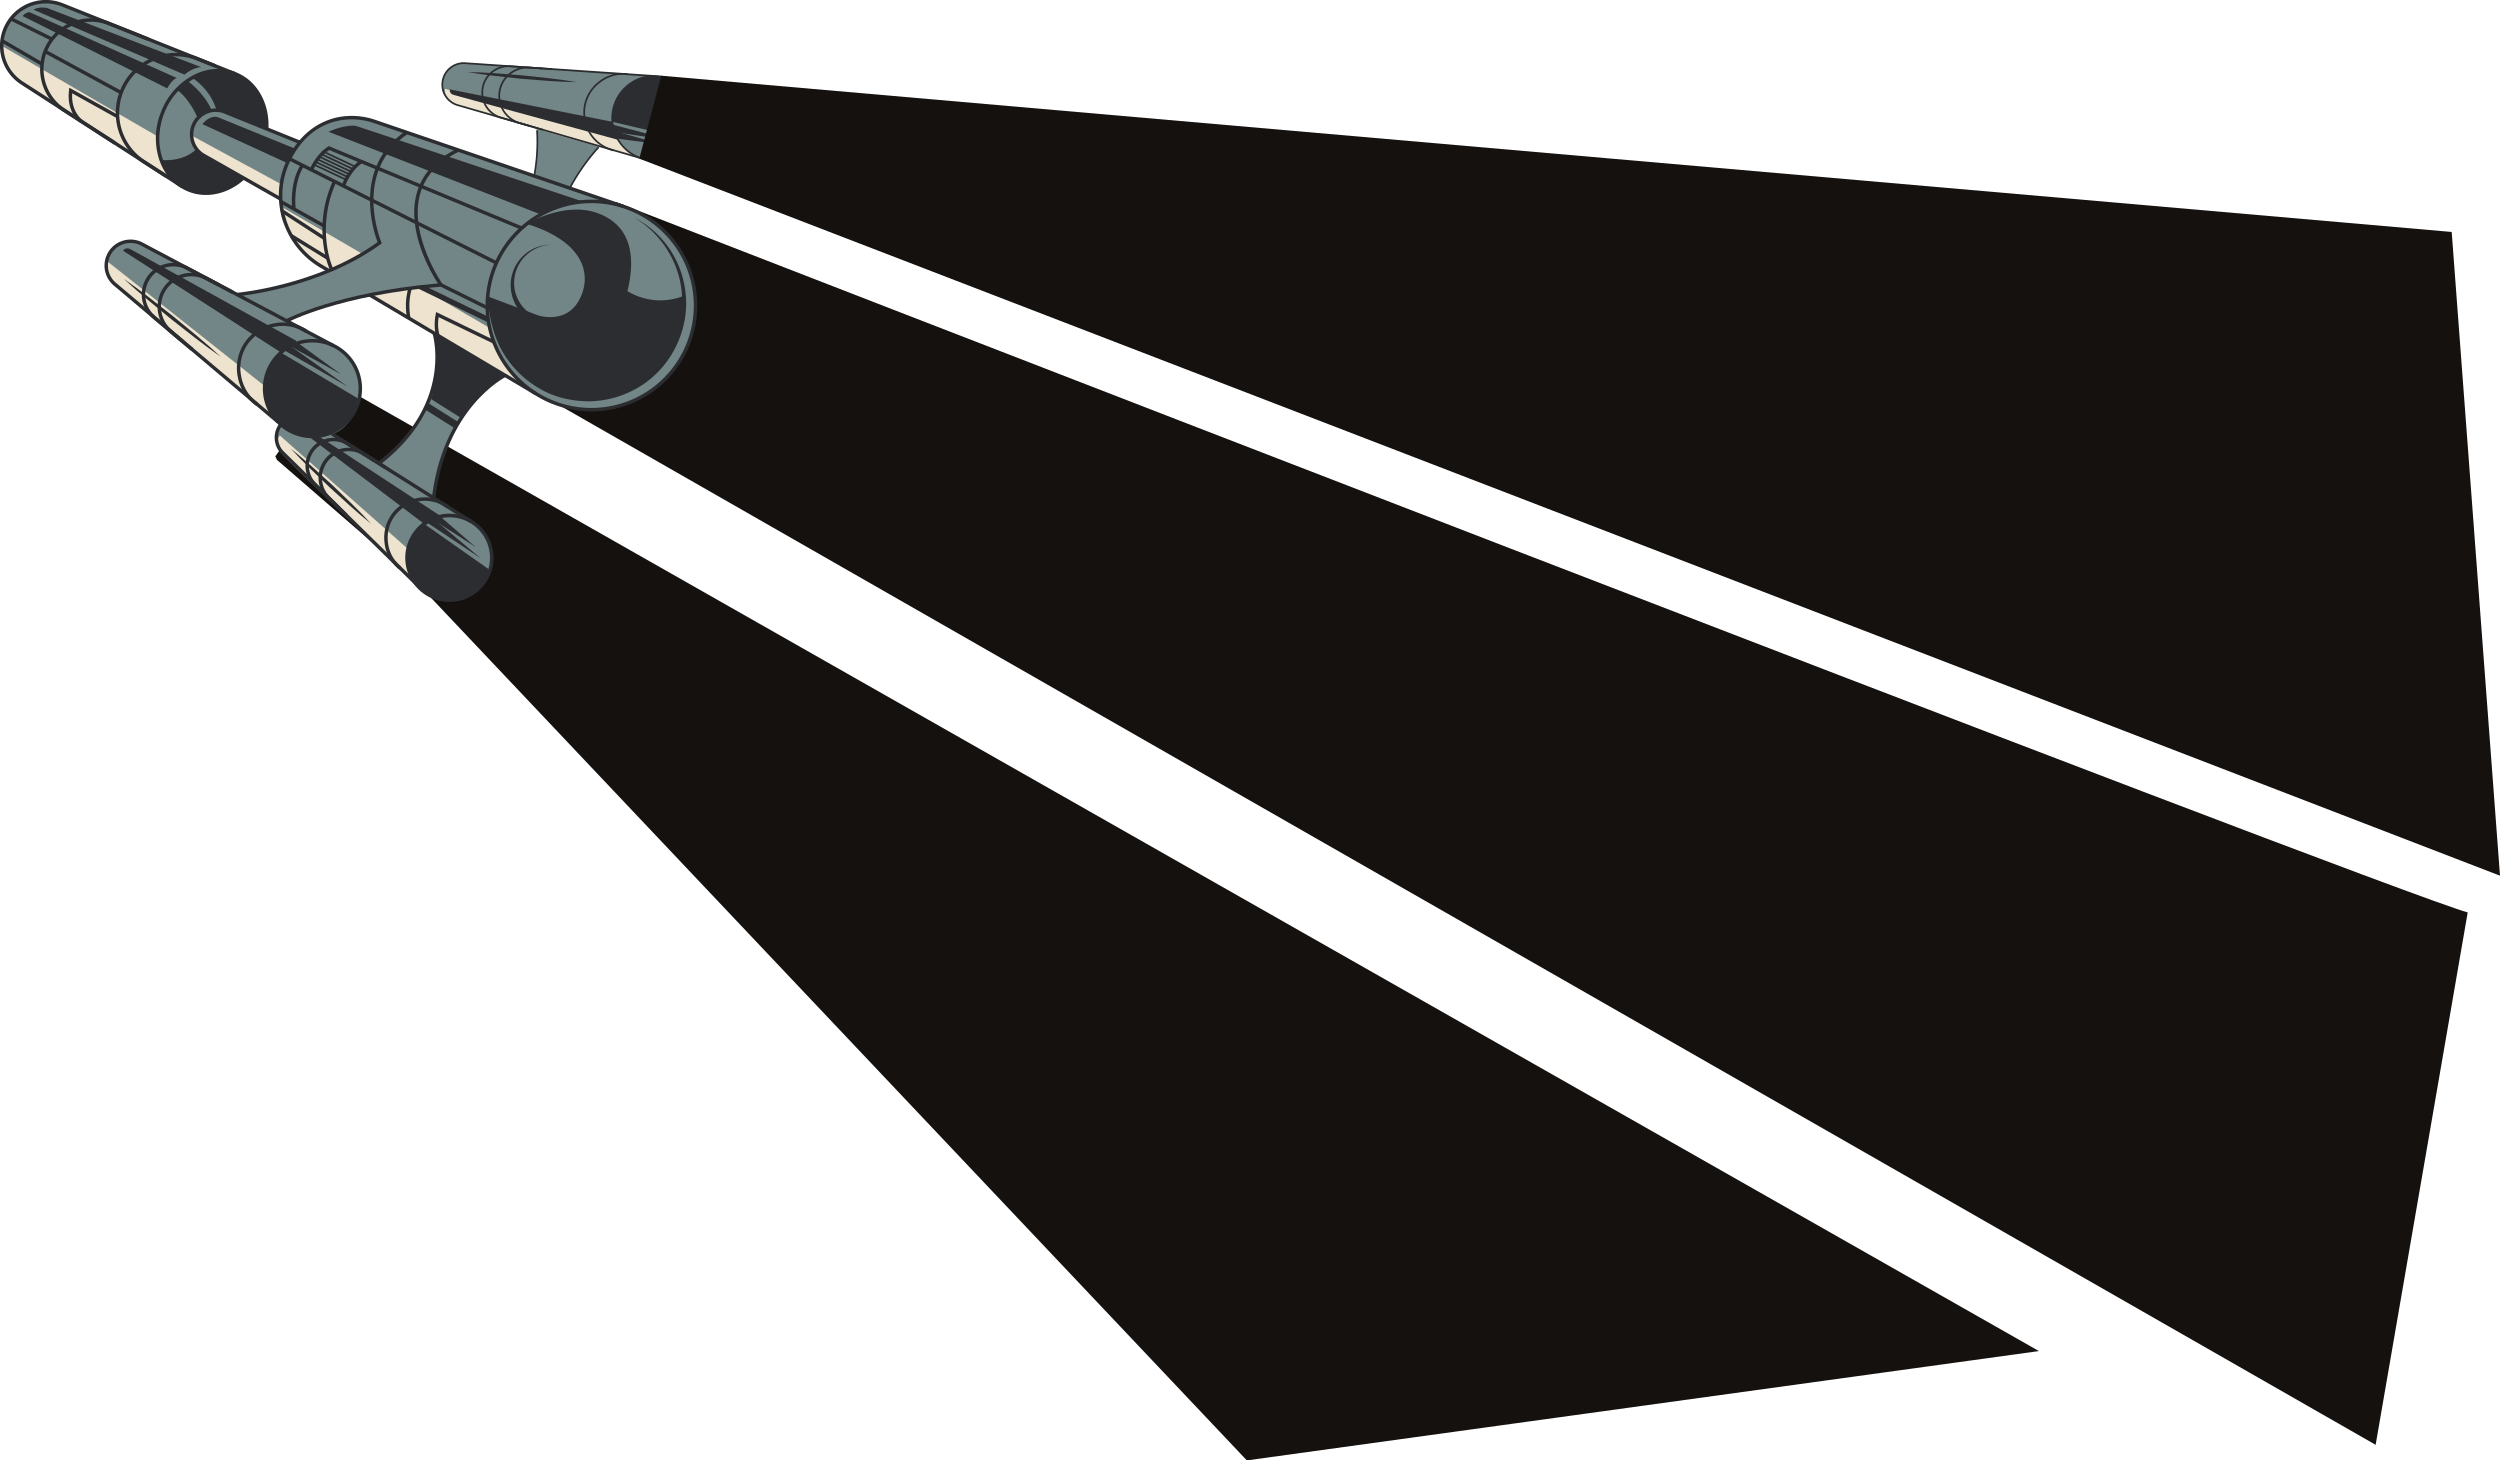 <svg xmlns="http://www.w3.org/2000/svg" xmlns:xlink="http://www.w3.org/1999/xlink" width="1464.644" height="855.58" viewBox="0 0 1464.644 855.58">
  <defs>
    <clipPath id="clip-path">
      <rect id="Rectangle_129" data-name="Rectangle 129" width="1464.644" height="855.58" fill="none"/>
    </clipPath>
    <clipPath id="clip-path-2">
      <rect id="Rectangle_113" data-name="Rectangle 113" width="1175.48" height="728.067" transform="translate(270.24 118.385)" fill="none"/>
    </clipPath>
    <clipPath id="clip-path-3">
      <rect id="Rectangle_114" data-name="Rectangle 114" width="1033.225" height="633.144" transform="translate(161.295 222.436)" fill="none"/>
    </clipPath>
    <clipPath id="clip-path-4">
      <rect id="Rectangle_128" data-name="Rectangle 128" width="1090.095" height="468.675" transform="translate(374.545 44.355)" fill="none"/>
    </clipPath>
  </defs>
  <g id="Group_281" data-name="Group 281" clip-path="url(#clip-path)">
    <g id="Group_274" data-name="Group 274" style="mix-blend-mode: screen;isolation: isolate">
      <g id="Group_273" data-name="Group 273">
        <g id="Group_272" data-name="Group 272" clip-path="url(#clip-path-2)">
          <path id="Path_388" data-name="Path 388" d="M270.24,155.311l90.669-36.926s1034.08,401.923,1084.812,416.171l-53.936,311.9L295.426,218.963Z" fill="#14110f"/>
        </g>
      </g>
    </g>
    <g id="Group_277" data-name="Group 277" style="mix-blend-mode: screen;isolation: isolate">
      <g id="Group_276" data-name="Group 276">
        <g id="Group_275" data-name="Group 275" clip-path="url(#clip-path-3)">
          <path id="Path_389" data-name="Path 389" d="M193.415,222.436l1001.1,569.1L730.472,855.58,239.067,336l-76.79-66.556-.982-2.1Z" fill="#14110f"/>
        </g>
      </g>
    </g>
    <path id="Path_390" data-name="Path 390" d="M219.488,272.252s25.633-14.867,32.928-42.626,2.214-34.234.646-35.166l-36.547-21.7s-46.053,10.541-52.05,17.177S134.5,173.507,134.5,173.507s33.832-3.785,58.267-14.854c0,0-12.539-6.3-17.6-13.861s-11.9-15.22-10.746-25.759a16.517,16.517,0,0,0-1.106-3.483l-44.33-22.935L98.007,103.232,7.192,44.832S-4.378,30.014,3.853,15.116,30,1.193,30,1.193L130.7,40.421l26.122,35.315L174.757,83l2.248-.512S187.783,66.059,213.361,69.6l9.848,2.83,89.742,30.251S315.818,84.615,314.214,75l-47.35-13.7s-10.03-4.148-7.511-14.045a13.512,13.512,0,0,1,11.675-10.483l114.411,8.211,20.752,35.092S395.6,99.162,376.844,92.874l-25.737-7.053s-11.681,11.243-16.883,24.526l32.122,10.963s49.521,14.064,39.448,72.019c0,0-8.2,44.451-61.1,46.651,0,0-17.526.893-41.629-15.826s-26.6-4.931-26.6-4.931l-2.2,20.2s-17.753,21.9-20.419,55.279-34.361-22.455-34.361-22.455" fill="#728587"/>
    <path id="Path_391" data-name="Path 391" d="M1.222,26.953,92.328,79.931s-.923,13.9,7.242,22.51-4.164.092-4.164.092L9.852,46.542s-10.1-7.79-8.63-19.589" fill="#ede3ce"/>
    <path id="Path_392" data-name="Path 392" d="M115.842,89.027s-4.669-5.4-3.4-9.539l52.843,28.724-.806,8.237Z" fill="#ede3ce"/>
    <path id="Path_393" data-name="Path 393" d="M369.141,89.72a16.017,16.017,0,0,1-4.426-4.049,19.955,19.955,0,0,1-4.226-8.212L260.73,52.045s-1.287,5.027,5.12,8.556c5.284,2.91,82.426,24.65,109.322,32.185-1.8-1.462-4.021-1.92-6.031-3.066" fill="#ede3ce"/>
    <path id="Path_394" data-name="Path 394" d="M408.619,68.644a25.667,25.667,0,0,1-.327,4.674,25.238,25.238,0,0,1-50.138-3.455,25.488,25.488,0,0,1,.328-4.664,25.237,25.237,0,0,1,50.137,3.445m-49.445,1.2a24.216,24.216,0,0,0,48.11,3.31,24.647,24.647,0,0,0,.315-4.492,24.216,24.216,0,0,0-48.109-3.3,24.4,24.4,0,0,0-.316,4.478" fill="#2c2d30"/>
    <path id="Path_395" data-name="Path 395" d="M367.6,43.937a21.605,21.605,0,0,0-15.19,3.9,22.123,22.123,0,0,0-9.293,14.1,22.941,22.941,0,0,0-.344,4.489A22.161,22.161,0,0,0,359.6,87.623l-.181,1A23.2,23.2,0,0,1,341.751,66.42a24.37,24.37,0,0,1,.352-4.65A23.168,23.168,0,0,1,351.822,47a22.586,22.586,0,0,1,15.958-4.069Z" fill="#2c2d30"/>
    <path id="Path_396" data-name="Path 396" d="M381.629,44.991l-109.11-7.463a12.052,12.052,0,0,0-4.171,23.6L374.832,91.944l-.285.981L268.067,62.107a13.007,13.007,0,0,1-9.436-12.254,13.489,13.489,0,0,1,.2-2.589A13.05,13.05,0,0,1,272.592,36.51l110.84,7.5Z" fill="#2c2d30"/>
    <path id="Path_397" data-name="Path 397" d="M323.518,41.016,310.164,40.1a16.173,16.173,0,0,0-16.83,12.675,15.958,15.958,0,0,0-.363,3.742,16.232,16.232,0,0,0,11.622,15.1l13.7,3.964-.285.981-13.7-3.966a17.286,17.286,0,0,1-12.35-16.1,16.944,16.944,0,0,1,.371-3.932,17.207,17.207,0,0,1,17.9-13.475L323.591,40Z" fill="#2c2d30"/>
    <path id="Path_398" data-name="Path 398" d="M317.472,40.6l-18.511-1.266A14.881,14.881,0,0,0,283.3,51.5a15.3,15.3,0,0,0-.24,3.038A14.814,14.814,0,0,0,293.8,68.5l17.013,4.922-.285.98-17.01-4.924a15.813,15.813,0,0,1-11.486-14.892,16.115,16.115,0,0,1,.263-3.266,15.9,15.9,0,0,1,16.734-13l18.511,1.266Z" fill="#2c2d30"/>
    <path id="Path_399" data-name="Path 399" d="M358.755,71.36l45.731,10.793s13.231-22.2-8.815-34.35S356.019,58.321,358.755,71.36" fill="#2c2d30"/>
    <path id="Path_400" data-name="Path 400" d="M265.957,55.667l96.13,26.249L358.756,71.36,263.54,52.368s-.613,2.478,2.417,3.3" fill="#2c2d30"/>
    <path id="Path_401" data-name="Path 401" d="M273.825,42.2c10.776.151,21.479,1.086,32.189,1.956,10.687,1.109,21.381,2.15,32,3.986-10.777-.145-21.48-1.084-32.189-1.957-10.687-1.11-21.38-2.156-32-3.985" fill="#2c2d30"/>
    <path id="Path_402" data-name="Path 402" d="M358.94,73.026,395.768,82.7l-36.736-5.433Z" fill="#2c2d30"/>
    <path id="Path_403" data-name="Path 403" d="M359.7,76.715l29.2,8.133L359.926,81Z" fill="#2c2d30"/>
    <path id="Path_404" data-name="Path 404" d="M315.3,80.25a108.311,108.311,0,0,1-1.718,22.066q-.451-.176-.9-.344a109.352,109.352,0,0,0,1.6-21.682q-.042-1.914-.146-3.889l1.019-.067q.1,1.987.146,3.916" fill="#2c2d30"/>
    <path id="Path_405" data-name="Path 405" d="M351.122,86.524a119.126,119.126,0,0,0-16.543,23.339q-.482-.172-.963-.332a119.859,119.859,0,0,1,16.75-23.694Z" fill="#2c2d30"/>
    <path id="Path_406" data-name="Path 406" d="M212.678,148.95l-48.1-27.982,1.573,7.36c2.576,11.969,15.9,23.563,15.9,23.563l11.558,6.9c6.765-2.516,12.7-6.565,19.066-9.843" fill="#ede3ce"/>
    <path id="Path_407" data-name="Path 407" d="M217.295,172.935l85.771,51.219,1.1-.724c-16.572-18.158-17.995-31.724-17.995-31.724L244.99,167.748c-9.2,2-18.365,3.986-27.7,5.187" fill="#ede3ce"/>
    <path id="Path_408" data-name="Path 408" d="M242.36,340.616l-76.681-75.277s-7.938-6.531-1.057-16.752,18.916-1.349,18.916-1.349l93.745,59.1s18.609,13.663,7.793,32.074-42.716,2.2-42.716,2.2" fill="#728587"/>
    <path id="Path_409" data-name="Path 409" d="M250.52,331.807,163.933,255.1s-3.444,3.88.636,9.951S254.014,350.2,254.014,350.2l3.091-4.875Z" fill="#ede3ce"/>
    <path id="Path_410" data-name="Path 410" d="M289.131,326.259A25.853,25.853,0,1,1,289,324.15c.071.706.118,1.408.134,2.109M239.7,327.288a23.682,23.682,0,1,0,5.3-15.461,23.672,23.672,0,0,0-5.3,15.461" fill="#2c2d30"/>
    <path id="Path_411" data-name="Path 411" d="M263.076,296.209l-1.256,1.606c-9.189-7.194-22.758-5.385-30.25,4.033a21.655,21.655,0,0,0-4.264,15.945,20.962,20.962,0,0,0,7.766,14.247l-1.256,1.606a23.006,23.006,0,0,1-8.537-15.613,23.773,23.773,0,0,1,4.693-17.457c8.19-10.29,23.039-12.249,33.1-4.367" fill="#2c2d30"/>
    <path id="Path_412" data-name="Path 412" d="M276.343,304.573l-1.086,1.726-94.622-59.685a11.542,11.542,0,0,0-14.245,18l78.771,77.329-1.426,1.454-78.771-77.329a13.58,13.58,0,0,1,16.757-21.177Z" fill="#2c2d30"/>
    <path id="Path_413" data-name="Path 413" d="M226.567,273.174l-1.086,1.726-12.932-8.156a15.583,15.583,0,0,0-19.231,24.3L203.6,301.137l-1.427,1.454L191.891,292.5a17.621,17.621,0,0,1,21.744-27.48Z" fill="#2c2d30"/>
    <path id="Path_414" data-name="Path 414" d="M219.98,269.019l-1.086,1.726-15.842-9.993a14.382,14.382,0,0,0-17.75,22.425l13.971,13.714-1.426,1.454-13.971-13.714a16.42,16.42,0,0,1,20.262-25.605Z" fill="#2c2d30"/>
    <path id="Path_415" data-name="Path 415" d="M248.6,306.974l38.44,27.02s-7.809,24.636-31.535,16.224-19.185-34.978-6.9-43.244" fill="#2c2d30"/>
    <path id="Path_416" data-name="Path 416" d="M175.236,248.019l81.931,53.674-8.568,5.281L171.164,248.4s1.446-2.1,4.072-.384" fill="#2c2d30"/>
    <path id="Path_417" data-name="Path 417" d="M170.4,262.843c8.421,6.725,16.3,14.025,24.232,21.277,7.765,7.427,15.575,14.8,22.841,22.766-8.426-6.721-16.306-14.024-24.233-21.278-7.763-7.428-15.57-14.809-22.84-22.765" fill="#2c2d30"/>
    <path id="Path_418" data-name="Path 418" d="M253.2,303.261l28.46,23.856-30.9-20.59Z" fill="#2c2d30"/>
    <path id="Path_419" data-name="Path 419" d="M256.586,301.444,278.7,320.549l-24.56-15.839Z" fill="#2c2d30"/>
    <path id="Path_420" data-name="Path 420" d="M65.849,165.073s-7.761-8.071-.816-17.941,18.132-4.116,18.132-4.116l115.909,61.649s18.9,9.055,9.716,34.185-34.112,16.28-42.784,10.477S65.849,165.073,65.849,165.073" fill="#728587"/>
    <path id="Path_421" data-name="Path 421" d="M154.094,225.374,63.423,153.54s-3.226,4.063,1.182,9.9,93.987,80.1,93.987,80.1l2.818-5.039Z" fill="#ede3ce"/>
    <path id="Path_422" data-name="Path 422" d="M212.106,227.085a29.058,29.058,0,1,1-12.448-23.258,28.933,28.933,0,0,1,12.448,23.258m-56.061,1.167a27.015,27.015,0,1,0,4.825-16,27,27,0,0,0-4.825,16" fill="#2c2d30"/>
    <path id="Path_423" data-name="Path 423" d="M180.03,193.243l-1.134,1.7c-11.067-7.4-26.35-4.18-34.075,7.172a24.69,24.69,0,0,0-3.482,18.5,23.95,23.95,0,0,0,10.058,15.55l-1.134,1.694A25.945,25.945,0,0,1,139.339,221a26.68,26.68,0,0,1,3.8-20.037c8.346-12.277,24.9-15.74,36.892-7.721" fill="#2c2d30"/>
    <path id="Path_424" data-name="Path 424" d="M195.76,201.58l-.957,1.8L82.686,143.918a13.229,13.229,0,0,0-14.732,21.8L163.64,246.49l-1.312,1.559-95.69-80.775a15.269,15.269,0,0,1,17-25.158Z" fill="#2c2d30"/>
    <path id="Path_425" data-name="Path 425" d="M136.776,170.3l-.957,1.8L120.5,163.973a17.816,17.816,0,0,0-19.841,29.353l12.49,10.541-1.313,1.559-12.49-10.541a19.856,19.856,0,0,1,22.111-32.714Z" fill="#2c2d30"/>
    <path id="Path_426" data-name="Path 426" d="M128.974,166.156l-.957,1.8L109.248,158a16.451,16.451,0,0,0-18.321,27.1L107.9,199.432l-1.313,1.559L89.61,186.667A18.491,18.491,0,0,1,110.2,156.2Z" fill="#2c2d30"/>
    <path id="Path_427" data-name="Path 427" d="M164.58,206.539l45.785,27.3s-6.737,28.533-34.293,21.036-24.758-35.7-11.492-48.332" fill="#2c2d30"/>
    <path id="Path_428" data-name="Path 428" d="M76.634,146.088l97.252,53.747-9.244,6.7L72.06,146.869s1.457-2.5,4.574-.781" fill="#2c2d30"/>
    <path id="Path_429" data-name="Path 429" d="M72.421,163.268c10.028,6.981,19.562,14.574,29.137,22.116,9.426,7.728,18.894,15.4,27.861,23.7-10.031-6.975-19.563-14.571-29.137-22.116-9.424-7.729-18.889-15.409-27.861-23.7" fill="#2c2d30"/>
    <path id="Path_430" data-name="Path 430" d="M169.379,202.178l34.372,24.334-36.565-20.894Z" fill="#2c2d30"/>
    <path id="Path_431" data-name="Path 431" d="M173.059,199.834l26.79,19.5-28.983-16.06Z" fill="#2c2d30"/>
    <path id="Path_432" data-name="Path 432" d="M238.929,78.421c-32.773,22.118-15.725,62.991-15.557,63.4l.324.746-.659.479c-35.963,26.2-83.6,30.492-84.072,30.532l-.172-2.032c.469-.041,46.991-4.245,82.4-29.687-2.213-5.849-15.024-43.792,16.587-65.133Z" fill="#2c2d30"/>
    <path id="Path_433" data-name="Path 433" d="M268.955,88.825c-12.391,5.932-20.121,14.471-22.977,25.375-6.275,23.965,13.009,51.845,13.206,52.126l1.02,1.454-1.77.148c-59.8,5-89.725,20.788-90.021,20.946l-.964-1.8c.295-.16,29.962-15.839,89.091-21.035-3.99-6.165-18.287-30.362-12.538-52.353,3.014-11.516,11.113-20.5,24.075-26.707Z" fill="#2c2d30"/>
    <path id="Path_434" data-name="Path 434" d="M214.614,172.814l98.836,58.693,1.045-1.753-96.317-57.2a15.476,15.476,0,0,1-3.564.257" fill="#2c2d30"/>
    <path id="Path_435" data-name="Path 435" d="M197.831,68.708c-8.718,1.862-20.86,7.513-29.164,23.856l-.473.942c-11.011,22.442-2.594,50.157,19.139,63.108l4.775,2.836a5.1,5.1,0,0,1,1.8-1.3l-5.534-3.285c-20.832-12.414-28.889-38.967-18.3-60.572l.4-.8C176.86,80.944,186.2,73.276,198.258,70.7a40.309,40.309,0,0,1,20.889,1.417l145.568,49.72.658-1.932L219.794,70.185a42.366,42.366,0,0,0-21.963-1.477" fill="#2c2d30"/>
    <path id="Path_436" data-name="Path 436" d="M408.493,177.638a62.026,62.026,0,1,1-63.376-60.645,62.1,62.1,0,0,1,63.376,60.645m-121.982,2.686a59.986,59.986,0,1,0,58.651-61.292,60.054,60.054,0,0,0-58.651,61.292" fill="#2c2d30"/>
    <path id="Path_437" data-name="Path 437" d="M371.223,127.275a56.385,56.385,0,0,1,21.9,19.859,57.4,57.4,0,0,1,8.823,28.521c.8,20.251-10.026,40.613-27.571,51.084a58.551,58.551,0,0,1-28.916,8.383c-10.1.03-20.365-2.213-29.106-7.339a60.654,60.654,0,0,1-12.073-9.044,59.729,59.729,0,0,1-9.213-11.874,56.641,56.641,0,0,1-7.625-28.553c1.053,19.786,12.683,38.5,30.043,47.407a57.2,57.2,0,0,0,27.909,6.619,55.731,55.731,0,0,0,27.388-8.208,57.364,57.364,0,0,0,11.294-8.958,58.253,58.253,0,0,0,8.538-11.639,57.274,57.274,0,0,0,6.989-27.821c-.041-19.478-11.181-38.5-28.377-48.437" fill="#2c2d30"/>
    <path id="Path_438" data-name="Path 438" d="M285.946,179.432l-.908,1.829-27.144-13.434L258.8,166Z" fill="#2c2d30"/>
    <rect id="Rectangle_115" data-name="Rectangle 115" width="2.038" height="135.716" transform="translate(169.12 93.936) rotate(-63.297)" fill="#2c2d30"/>
    <path id="Path_439" data-name="Path 439" d="M306.082,132.719,305.3,134.6,192.83,87.885c-1.391.931-6.09,4.49-9.5,12.019l-1.86-.84c4.321-9.54,10.5-13.067,10.764-13.214l.433-.241.455.191Z" fill="#2c2d30"/>
    <path id="Path_440" data-name="Path 440" d="M246.753,167.451l-2.687,1.183,41.305,19.994,1.334-2.755L248.41,167.336a3.782,3.782,0,0,1-1.657.115" fill="#2c2d30"/>
    <path id="Path_441" data-name="Path 441" d="M289.748,199.385l-.892,1.837L257.03,185.811a23.307,23.307,0,0,0,.451,10.357l-1.913.7c-.076-.2-1.8-5.067-.313-12.76l.25-1.3Z" fill="#2c2d30"/>
    <path id="Path_442" data-name="Path 442" d="M196.927,106.738c-12.419,27.639-1.811,50.593-1.7,50.818l-1.841.877c-.117-.236-11.149-23.988,1.684-52.531Z" fill="#2c2d30"/>
    <rect id="Rectangle_116" data-name="Rectangle 116" width="2.04" height="25.164" transform="translate(170.032 138.927) rotate(-58.367)" fill="#2c2d30"/>
    <rect id="Rectangle_117" data-name="Rectangle 117" width="2.042" height="29.429" transform="matrix(0.544, -0.839, 0.839, 0.544, 164.67, 124.408)" fill="#2c2d30"/>
    <rect id="Rectangle_118" data-name="Rectangle 118" width="2.039" height="29.087" transform="matrix(0.489, -0.872, 0.872, 0.489, 163.903, 118.95)" fill="#2c2d30"/>
    <path id="Path_443" data-name="Path 443" d="M209.824,74.19l131.784,43.9s-10.282.929-24.734,7.57L192.525,77.224a38.191,38.191,0,0,1,12.969-3.579,10.493,10.493,0,0,1,4.33.545" fill="#2c2d30"/>
    <path id="Path_444" data-name="Path 444" d="M212.269,95.461c-7.162,4.852-10.108,13.684-10.134,13.773l-1.943-.631c.127-.39,3.2-9.591,10.932-14.83Z" fill="#2c2d30"/>
    <rect id="Rectangle_119" data-name="Rectangle 119" width="1.019" height="20.877" transform="translate(183.663 96.883) rotate(-64.794)" fill="#2c2d30"/>
    <rect id="Rectangle_120" data-name="Rectangle 120" width="1.019" height="20.877" transform="translate(184.657 95.309) rotate(-64.794)" fill="#2c2d30"/>
    <rect id="Rectangle_121" data-name="Rectangle 121" width="1.019" height="20.878" transform="translate(185.646 93.736) rotate(-64.794)" fill="#2c2d30"/>
    <rect id="Rectangle_122" data-name="Rectangle 122" width="1.019" height="20.878" transform="translate(186.64 92.162) rotate(-64.794)" fill="#2c2d30"/>
    <rect id="Rectangle_123" data-name="Rectangle 123" width="1.019" height="20.877" transform="translate(187.63 90.589) rotate(-64.794)" fill="#2c2d30"/>
    <rect id="Rectangle_124" data-name="Rectangle 124" width="1.019" height="20.878" transform="translate(188.623 89.016) rotate(-64.794)" fill="#2c2d30"/>
    <path id="Path_445" data-name="Path 445" d="M257.067,207.744c.331,15.052-4.248,40.915-33.721,63.965l-1.254-1.607c43.513-34.03,31.464-74.136,31.335-74.538l1.948-.617a51.63,51.63,0,0,1,1.692,12.8" fill="#2c2d30"/>
    <path id="Path_446" data-name="Path 446" d="M296.317,220.8c-.355.173-35.708,18.022-41.476,72.994l-2.029-.214c5.893-56.153,42.245-74.436,42.612-74.613Z" fill="#2c2d30"/>
    <path id="Path_447" data-name="Path 447" d="M285.737,173.643l29.453,11.09s16.1,5.491,23.953-8.672,4.071-34.21-30.528-44.884c0,0,22.1-13.478,41.645-6.252s22.323,25.373,17.327,45.624a37.022,37.022,0,0,0,33.047,2.751s6.411,59.483-60.241,59.534c0,0-51.62-.233-54.656-59.191" fill="#2c2d30"/>
    <path id="Path_448" data-name="Path 448" d="M323.754,191.425a24.839,24.839,0,0,1-17.509-7.31,24.327,24.327,0,0,1-7.055-17.193,23.818,23.818,0,0,1,7.029-16.781A23.3,23.3,0,0,1,322.7,143.4a22.789,22.789,0,0,0-15.741,7.445,22.273,22.273,0,0,0-5.726,16.03,21.765,21.765,0,0,0,7.131,15.027,21.25,21.25,0,0,0,15.3,5.442Z" fill="#2c2d30"/>
    <path id="Path_449" data-name="Path 449" d="M252.507,233.778l17.679,11.131s10.863-15.5,18.273-20.262,10.643-2.846,1.195-8.457l-32.324-19.2s-3.049-3.745-2.329.686,1.29,26.492-2.494,36.1" fill="#2c2d30"/>
    <path id="Path_450" data-name="Path 450" d="M248.992,239.914l17.679,11.131,2.166-3.553-17.678-11.131Z" fill="#2c2d30"/>
    <path id="Path_451" data-name="Path 451" d="M241.329,169.158c-2.754,7.941-.863,16.936-.845,17.027l-1.991.43c-.084-.392-2.029-9.653.908-18.124Z" fill="#2c2d30"/>
    <path id="Path_452" data-name="Path 452" d="M178.173,97.116c-6.619,10.31-5.013,24.442-4.99,24.583l-2.027.243c-.069-.61-1.713-15.006,5.3-25.928Z" fill="#2c2d30"/>
    <path id="Path_453" data-name="Path 453" d="M113.029,44.158A40.814,40.814,0,0,0,94.442,65.312a40.863,40.863,0,0,0-1.19,28.133c2.986,8.9,9.042,15.57,17.052,18.785,11.015,4.418,23.448,1.256,32.8-7.059a3.184,3.184,0,0,1-.888-.311,3.248,3.248,0,0,1-.926-.81c-8.731,7.517-20.126,10.338-30.224,6.286-7.446-2.988-13.087-9.216-15.881-17.539A36.111,36.111,0,0,1,93.345,82.1a40.774,40.774,0,0,1,2.987-16.032,38.8,38.8,0,0,1,17.645-20.107c7.769-4.084,16.153-4.689,23.6-1.7,11.7,4.694,18.315,17.249,17.648,30.989a3.842,3.842,0,0,1,1.98,1.01c.09-1.268.137-2.53.11-3.776-.3-13.446-7.279-25.423-18.975-30.117-8.013-3.213-17-2.578-25.31,1.789" fill="#2c2d30"/>
    <path id="Path_454" data-name="Path 454" d="M176.184,82.477l-.763,1.89L131.383,66.538a13.168,13.168,0,0,0-11.447,23.655l44.957,25.531-1.005,1.776L118.931,91.969a15.207,15.207,0,0,1,13.215-27.32Z" fill="#2c2d30"/>
    <path id="Path_455" data-name="Path 455" d="M173.005,87.175,127.725,68.7s-4.292-1.861-9.178,4.028l49.824,22.84Z" fill="#2c2d30"/>
    <path id="Path_456" data-name="Path 456" d="M138.335,42.369l-.755,1.894L36.106,3.794a24.862,24.862,0,0,0-22.7,43.978l93.932,60.677-1.11,1.714L12.3,49.486A26.9,26.9,0,0,1,36.861,1.9Z" fill="#2c2d30"/>
    <path id="Path_457" data-name="Path 457" d="M126.608,37.692l-.755,1.894-10.558-4.211A33.161,33.161,0,0,0,85.016,94.031l12.945,8.359-1.11,1.714L83.91,95.745a35.2,35.2,0,0,1,32.14-62.264Z" fill="#2c2d30"/>
    <path id="Path_458" data-name="Path 458" d="M87.338,22.032l-.755,1.894-23.04-9.189A27.737,27.737,0,0,0,38.218,63.8l29.57,19.1-1.106,1.714-29.57-19.1A29.777,29.777,0,0,1,64.3,12.843Z" fill="#2c2d30"/>
    <path id="Path_459" data-name="Path 459" d="M94.441,93.736s12.518,1.594,20.68-6.442c0,0-7.489-8.867.721-17.982,0,0-3.969-10.516-12.144-16.728l6.035-5.22s9.543,6.444,14.309,17.238l2.757-.061s-2.324-10.857-14.178-18.991c0,0,13.678-10.057,32.422,1.093,0,0,11.331,8.32,11.208,28.863L129.9,64.985s-6.149-2.075-10.983,1.737-12.233,12.5-1.794,22.716l25.537,14.83s-16.472,14.118-31.059,7.978-17.155-18.51-17.155-18.51" fill="#2c2d30"/>
    <path id="Path_460" data-name="Path 460" d="M27.355,4.6l90.457,34.735s-4.591.016-9.766,4.381L19.643,5.706S21.981,3.784,27.355,4.6" fill="#2c2d30"/>
    <path id="Path_461" data-name="Path 461" d="M103.546,45.686,17.294,7.117a5.811,5.811,0,0,0-4.031,2.3l84.7,42.343s2.762-5.162,5.585-6.074" fill="#2c2d30"/>
    <rect id="Rectangle_125" data-name="Rectangle 125" width="2.042" height="27.169" transform="translate(0.68 24.765) rotate(-59.744)" fill="#2c2d30"/>
    <rect id="Rectangle_126" data-name="Rectangle 126" width="2.042" height="26.828" transform="translate(5.997 11.938) rotate(-63.599)" fill="#2c2d30"/>
    <rect id="Rectangle_127" data-name="Rectangle 127" width="2.038" height="50.655" transform="matrix(0.477, -0.879, 0.879, 0.477, 25.966, 31.031)" fill="#2c2d30"/>
    <path id="Path_462" data-name="Path 462" d="M69.36,67.412l-.993,1.783L42.295,54.656c-.755,10.946,6.04,15.68,6.113,15.728l-1.147,1.687c-.347-.235-8.475-5.943-6.846-19.191l.188-1.5Z" fill="#2c2d30"/>
    <g id="Group_280" data-name="Group 280" style="mix-blend-mode: screen;isolation: isolate">
      <g id="Group_279" data-name="Group 279">
        <g id="Group_278" data-name="Group 278" clip-path="url(#clip-path-4)">
          <path id="Path_463" data-name="Path 463" d="M1436.341,135.893l28.3,377.137-1090.1-420.1,12.9-48.569Z" fill="#14110f"/>
        </g>
      </g>
    </g>
  </g>
</svg>
